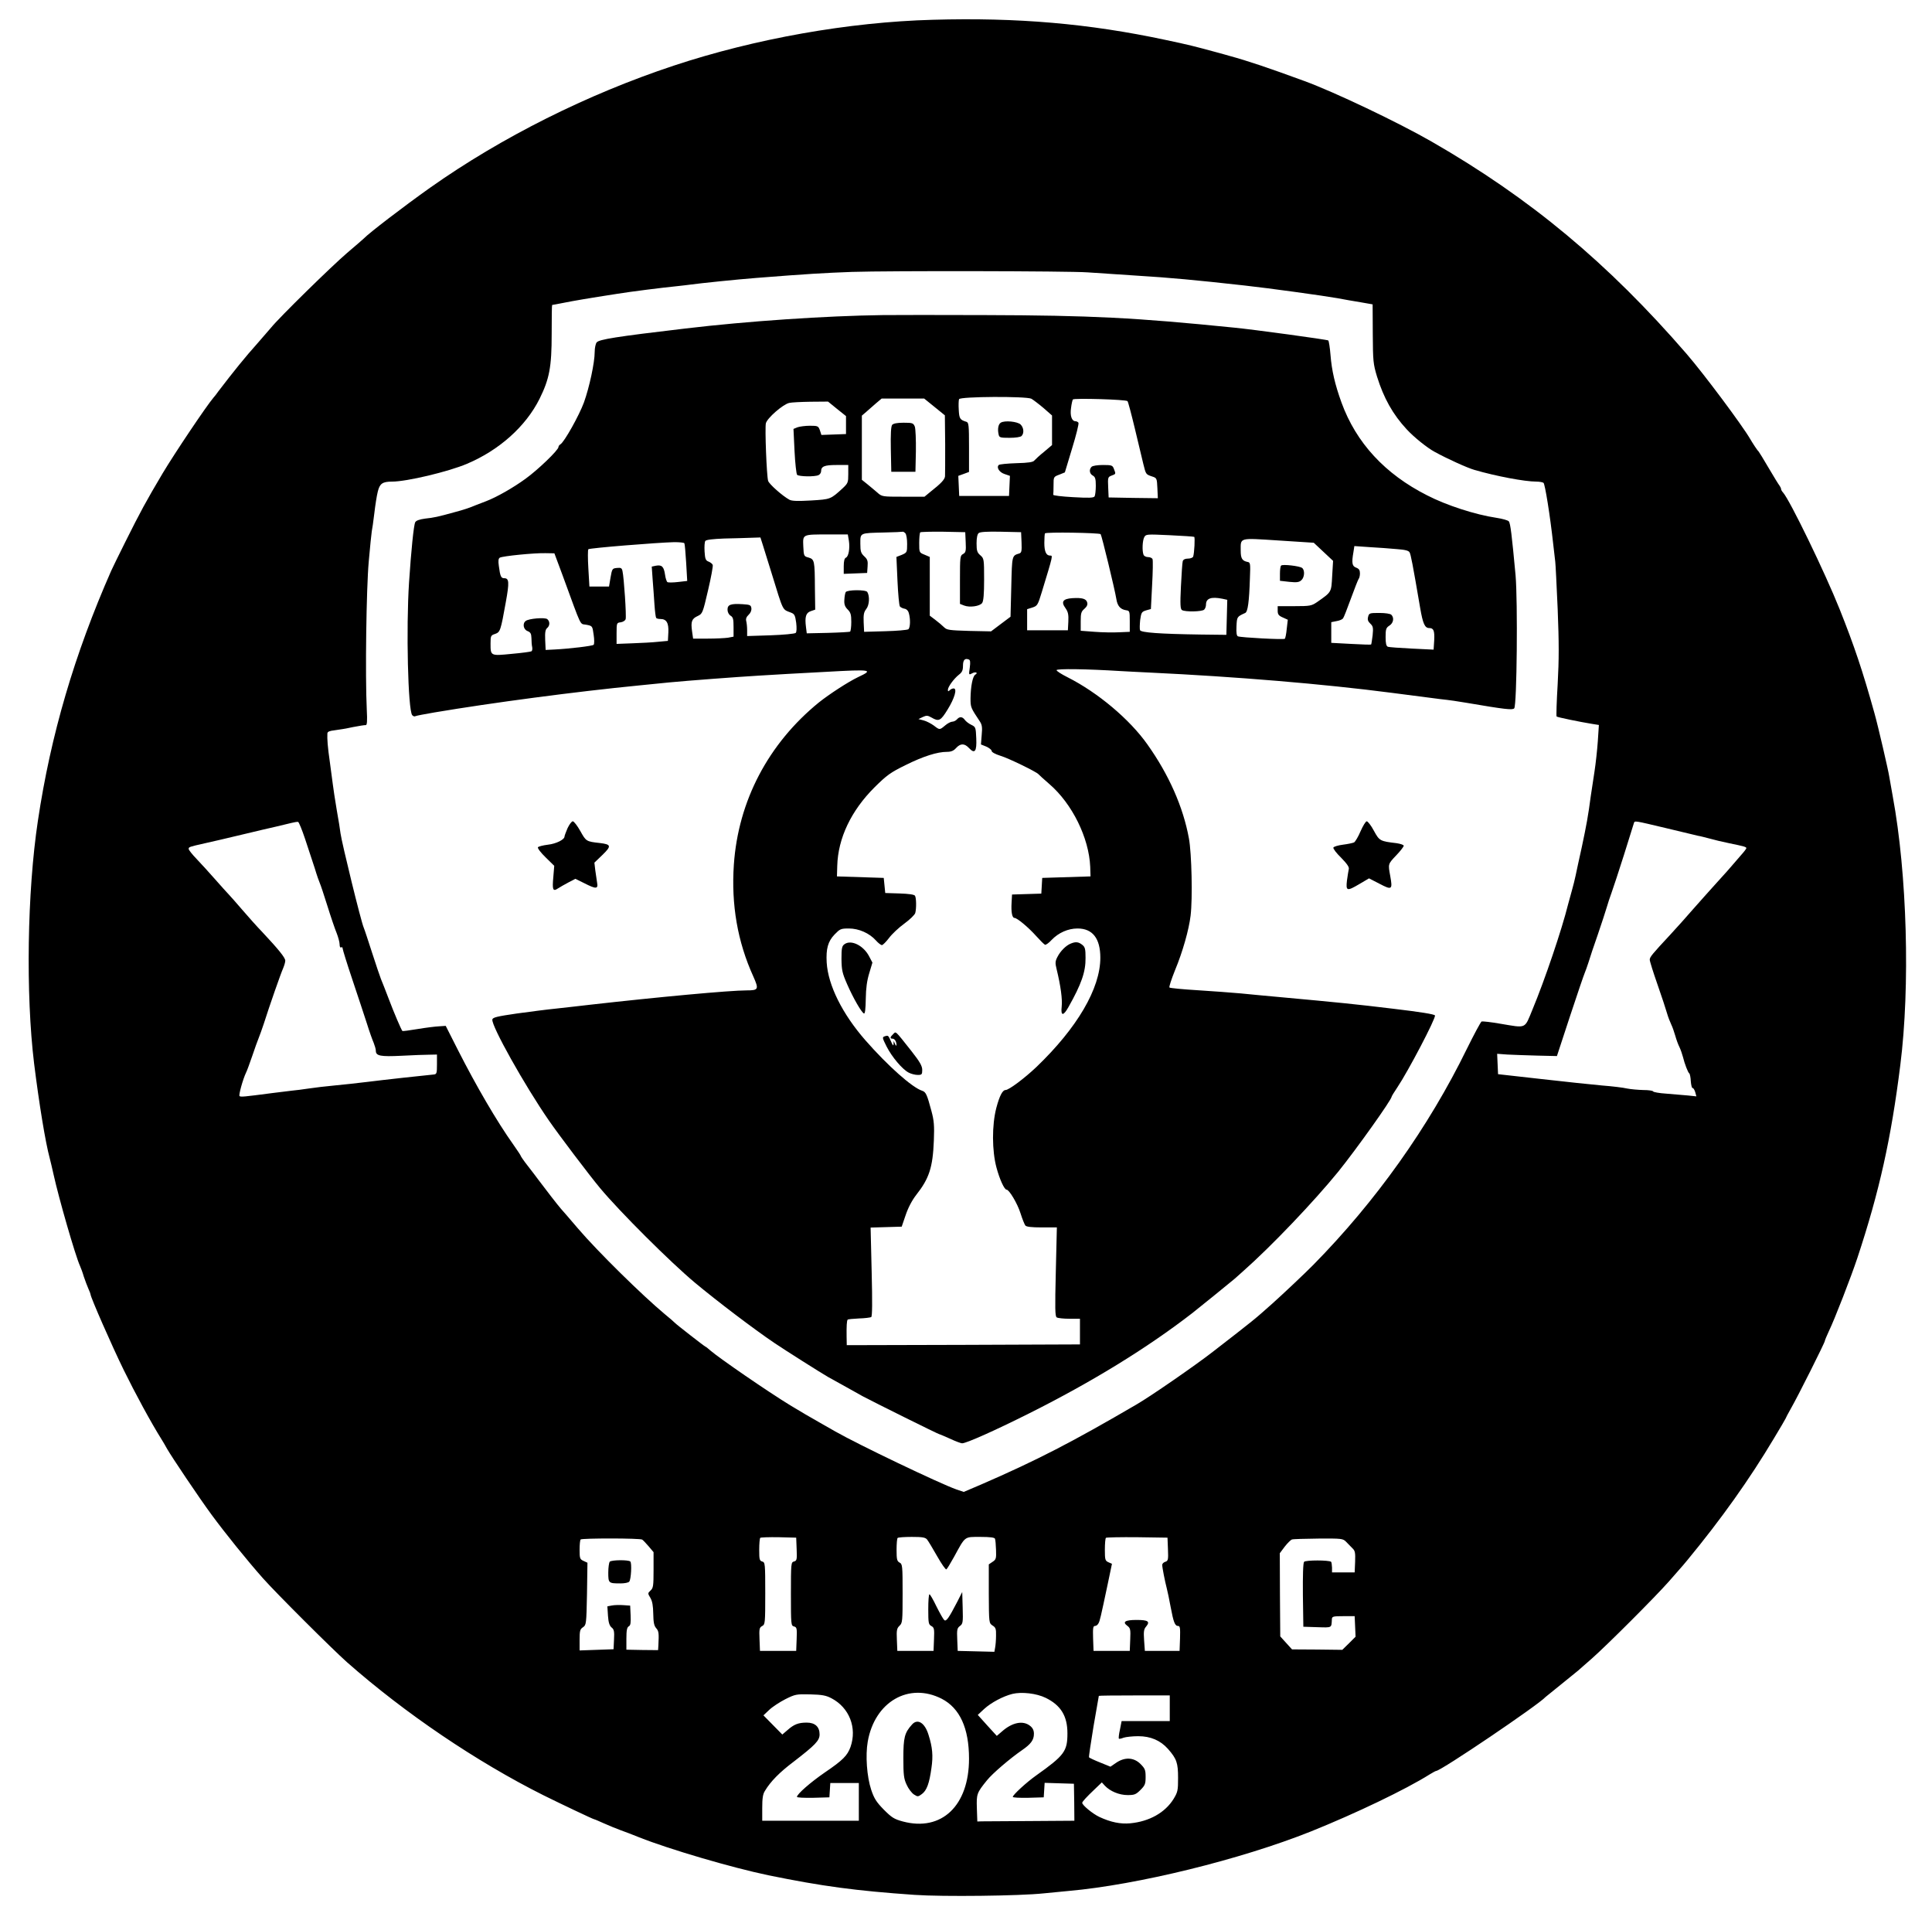 <?xml version="1.0" standalone="no"?>
<!DOCTYPE svg PUBLIC "-//W3C//DTD SVG 20010904//EN"
 "http://www.w3.org/TR/2001/REC-SVG-20010904/DTD/svg10.dtd">
<svg version="1.0" xmlns="http://www.w3.org/2000/svg"
 width="1280pt" height="1270pt" viewBox="0 0 1280 1270"
 preserveAspectRatio="xMidYMid meet">
<g transform="translate(0,1270) scale(0.1,-0.1)"
fill="#000000" stroke="none">
<path d="M6180 12569 c-556 -15 -1177 -125 -1717 -304 -573 -190 -1140 -474
-1613 -808 -175 -124 -406 -301 -440 -337 -3 -3 -52 -46 -110 -95 -104 -89
-450 -428 -504 -495 -16 -19 -57 -66 -91 -105 -79 -88 -159 -187 -259 -318
-11 -16 -25 -34 -31 -40 -47 -55 -256 -366 -338 -503 -112 -189 -145 -250
-247 -454 -43 -85 -84 -171 -93 -190 -244 -554 -401 -1088 -486 -1657 -71
-471 -81 -1148 -25 -1608 33 -265 75 -522 103 -625 5 -19 17 -69 26 -110 34
-155 144 -537 175 -605 5 -11 17 -42 25 -70 9 -27 23 -64 31 -82 8 -17 14 -34
14 -37 0 -18 142 -342 220 -501 75 -153 180 -347 251 -460 10 -16 26 -43 35
-60 32 -56 212 -324 295 -437 92 -125 234 -301 342 -423 90 -101 458 -468 557
-556 384 -338 857 -658 1300 -880 117 -58 330 -159 336 -159 3 0 31 -12 62
-26 31 -14 82 -35 112 -46 30 -11 87 -32 125 -48 202 -80 615 -201 855 -251
357 -73 579 -103 969 -130 188 -13 699 -7 856 10 50 5 124 12 165 16 454 40
1139 208 1605 394 296 119 628 278 787 378 21 13 40 23 43 23 31 0 680 439
725 490 3 3 50 41 105 85 55 44 105 85 111 90 6 6 47 41 90 79 102 90 420 408
510 510 102 116 108 123 124 143 225 273 410 533 573 806 42 70 77 129 77 131
0 2 16 33 36 68 46 80 224 435 224 446 0 4 12 33 26 63 38 78 149 364 190 488
145 438 223 788 284 1276 66 521 45 1267 -50 1780 -10 55 -20 114 -23 130 -6
41 -74 335 -98 420 -79 284 -135 449 -231 690 -98 245 -330 723 -375 773 -7 7
-13 18 -13 23 0 5 -5 15 -10 22 -6 7 -38 59 -72 117 -34 58 -64 107 -67 110
-7 5 -38 52 -56 83 -53 91 -306 430 -420 562 -521 602 -1037 1032 -1690 1407
-221 127 -647 330 -845 402 -240 88 -374 133 -495 166 -16 5 -57 16 -90 25
-140 38 -178 48 -335 81 -506 108 -980 149 -1540 133z m1025 -1673 c50 -3 198
-13 330 -22 214 -13 387 -29 710 -65 157 -17 532 -69 615 -84 41 -8 111 -20
154 -27 l80 -14 1 -194 c1 -182 3 -201 28 -284 45 -144 105 -251 197 -350 48
-52 135 -122 185 -149 86 -47 216 -106 265 -120 142 -41 331 -77 409 -77 20 0
41 -4 47 -8 10 -7 44 -219 64 -402 6 -52 12 -107 14 -121 2 -14 9 -155 16
-313 9 -226 9 -332 0 -497 -7 -115 -10 -212 -7 -215 5 -5 155 -36 236 -49 l44
-7 -7 -107 c-4 -58 -14 -149 -22 -201 -8 -52 -19 -126 -25 -165 -17 -129 -28
-189 -59 -335 -18 -80 -36 -165 -41 -189 -5 -24 -16 -69 -25 -100 -9 -31 -20
-72 -25 -91 -41 -166 -154 -500 -236 -697 -54 -131 -37 -123 -212 -94 -62 11
-118 17 -125 15 -6 -3 -50 -85 -98 -182 -252 -516 -603 -1010 -1018 -1431 -52
-53 -205 -197 -271 -256 -119 -106 -119 -106 -394 -319 -117 -91 -411 -294
-504 -348 -426 -249 -660 -370 -1031 -531 l-115 -49 -50 17 c-110 39 -650 297
-802 384 -39 22 -88 50 -107 61 -79 45 -105 60 -191 112 -149 91 -470 312
-529 363 -15 14 -30 25 -32 25 -4 0 -197 150 -204 159 -3 4 -32 29 -65 56
-149 124 -446 416 -575 567 -52 61 -103 120 -114 132 -18 20 -110 139 -151
194 -11 15 -41 55 -67 88 -27 34 -48 65 -48 68 0 3 -22 36 -48 73 -111 156
-247 390 -368 628 l-81 160 -44 -3 c-24 -1 -88 -9 -142 -18 -54 -9 -99 -15
-101 -13 -8 9 -56 121 -91 214 -21 55 -44 114 -51 130 -7 17 -33 95 -59 175
-26 80 -50 154 -55 165 -18 40 -145 560 -154 625 -2 19 -13 89 -25 155 -11 66
-23 143 -26 170 -4 28 -13 95 -20 150 -14 96 -18 151 -16 187 1 12 14 17 49
21 26 3 80 12 120 21 41 8 79 14 85 13 9 -1 11 27 7 103 -11 226 -3 804 13
980 8 96 18 186 20 200 3 14 11 68 17 120 6 52 16 117 23 144 13 53 31 66 95
66 97 0 374 66 496 118 215 91 389 248 480 429 66 133 81 212 81 431 0 105 1
192 3 192 2 0 35 6 75 14 70 14 163 30 357 60 93 15 291 40 400 51 30 3 69 8
85 10 64 9 307 34 435 44 342 27 448 33 635 40 245 8 1436 6 1560 -3z m-5184
-3752 c20 -60 49 -147 64 -194 14 -47 30 -92 34 -100 4 -8 27 -76 50 -150 23
-74 51 -156 62 -182 10 -26 19 -59 19 -73 0 -15 4 -24 10 -20 6 3 10 0 10 -7
0 -7 29 -101 65 -208 36 -107 79 -238 96 -290 16 -52 37 -110 45 -128 7 -18
14 -41 14 -52 0 -34 30 -40 171 -33 74 4 157 7 184 7 l50 1 0 -65 c0 -58 -2
-65 -20 -67 -64 -6 -338 -36 -440 -49 -66 -8 -165 -19 -220 -24 -55 -5 -131
-14 -170 -20 -38 -6 -88 -12 -110 -14 -22 -3 -80 -10 -130 -16 -191 -25 -210
-27 -218 -20 -7 6 22 111 43 155 6 11 24 61 41 110 17 50 36 104 43 120 7 17
22 59 34 95 37 117 113 334 128 367 7 17 14 39 14 50 0 19 -44 74 -151 188
-37 38 -97 106 -135 150 -38 44 -78 90 -89 101 -11 11 -51 56 -90 100 -38 43
-93 104 -122 134 -29 30 -53 60 -53 67 0 13 3 14 110 38 41 9 149 34 240 56
91 22 194 46 230 54 36 9 81 19 100 24 19 5 39 8 45 7 5 -1 26 -52 46 -112z
m9016 71 c103 -25 199 -48 213 -51 14 -2 48 -11 75 -18 28 -8 86 -22 130 -31
103 -21 115 -25 115 -33 0 -4 -16 -25 -36 -47 -19 -22 -45 -52 -57 -66 -12
-15 -56 -64 -98 -110 -42 -46 -114 -127 -160 -179 -45 -52 -114 -129 -153
-171 -121 -130 -136 -148 -136 -166 0 -10 23 -83 51 -163 28 -80 56 -165 63
-190 7 -25 20 -58 28 -75 8 -16 20 -50 27 -75 7 -25 19 -59 28 -76 8 -17 18
-46 23 -65 11 -45 33 -103 42 -109 4 -3 9 -27 10 -52 2 -25 7 -46 12 -45 5 1
12 -11 17 -26 l8 -29 -57 6 c-31 3 -95 8 -142 12 -47 3 -86 10 -88 15 -2 5
-31 9 -65 9 -34 1 -82 5 -107 10 -25 6 -99 15 -165 20 -66 6 -248 25 -405 43
l-285 32 -3 67 -3 68 68 -5 c37 -2 126 -5 198 -7 l130 -3 87 265 c48 146 92
274 97 285 5 11 16 43 25 70 8 28 36 111 62 185 25 74 52 155 59 180 7 25 22
70 33 100 11 30 48 143 82 250 33 107 63 201 65 208 6 17 1 17 212 -33z
m-5759 -4776 c3 -70 1 -77 -18 -82 -19 -5 -20 -12 -20 -215 0 -203 1 -210 20
-215 19 -5 21 -12 18 -84 l-3 -78 -120 0 -120 0 -3 77 c-3 69 -1 78 18 88 19
10 20 20 20 216 0 197 -1 206 -20 211 -18 5 -20 14 -20 77 0 40 3 76 7 80 4 3
59 5 122 4 l116 -3 3 -76z m864 64 c8 -10 38 -60 67 -111 29 -51 56 -90 61
-87 5 3 27 40 51 83 76 139 66 132 174 132 65 0 94 -4 97 -12 3 -7 6 -41 7
-75 2 -56 0 -63 -23 -78 l-25 -17 0 -194 c1 -194 1 -195 25 -211 21 -13 24
-23 23 -67 0 -28 -3 -64 -6 -79 l-5 -28 -121 3 -122 3 -3 75 c-3 65 -1 76 18
90 19 14 21 24 18 120 l-3 105 -33 -65 c-56 -108 -73 -132 -86 -121 -7 6 -30
47 -52 91 -21 44 -42 80 -46 80 -5 0 -8 -45 -8 -100 0 -90 2 -100 20 -110 19
-10 21 -19 18 -88 l-3 -77 -120 0 -120 0 -3 74 c-3 64 0 76 18 93 19 18 20 30
20 213 0 184 -1 195 -20 205 -17 9 -20 21 -20 84 0 40 3 76 7 79 3 4 45 7 93
7 70 0 90 -3 102 -17z m1596 -65 c3 -69 1 -77 -18 -83 -11 -3 -20 -13 -20 -20
0 -18 18 -109 30 -155 5 -19 17 -75 26 -125 19 -101 28 -125 50 -125 12 0 14
-14 12 -82 l-3 -83 -115 0 -115 0 -5 70 c-4 58 -2 74 14 92 27 33 12 43 -64
43 -76 0 -96 -13 -61 -39 20 -15 22 -24 19 -91 l-3 -75 -120 0 -120 0 -3 83
c-2 68 0 82 12 82 9 0 19 8 24 18 9 17 13 33 61 260 l28 134 -23 10 c-22 10
-24 17 -24 83 0 39 3 75 7 79 4 3 97 5 207 4 l201 -3 3 -77z m-3483 64 c6 -4
25 -24 43 -45 l32 -38 0 -118 c0 -105 -2 -120 -20 -136 -19 -18 -19 -19 -1
-49 13 -22 18 -52 19 -105 1 -56 5 -79 19 -95 18 -20 19 -34 15 -114 l-2 -32
-105 1 -105 2 0 73 c0 56 4 75 16 82 12 6 14 23 12 73 l-3 64 -45 3 c-24 2
-58 1 -75 -2 l-31 -6 4 -62 c3 -45 10 -66 24 -78 16 -12 19 -26 16 -80 l-3
-64 -112 -4 -113 -4 0 70 c0 61 3 71 23 84 21 15 22 21 26 221 l3 206 -26 12
c-24 11 -26 17 -26 74 0 34 3 65 7 68 9 9 396 9 408 -1z m4663 -14 c12 -13 31
-32 42 -43 18 -17 20 -29 18 -90 l-3 -70 -75 0 -75 0 0 32 c-1 18 -3 35 -6 38
-13 12 -169 12 -179 0 -7 -8 -9 -91 -8 -221 l3 -209 93 -3 c99 -3 93 -6 96 53
1 18 8 20 76 20 l75 0 3 -68 3 -68 -44 -44 -44 -43 -166 2 -167 1 -39 43 -39
43 -2 275 -1 276 33 44 c18 23 40 45 48 47 8 3 87 5 176 6 154 1 161 0 182
-21z m-2679 -1040 c120 -62 181 -195 181 -397 0 -312 -182 -484 -438 -416 -59
16 -74 26 -127 79 -49 50 -64 74 -83 131 -29 87 -39 228 -23 319 46 264 272
395 490 284z m689 6 c100 -49 144 -120 144 -235 0 -119 -20 -146 -207 -279
-65 -46 -155 -129 -155 -142 0 -5 46 -7 103 -6 l102 3 3 48 3 48 97 -3 97 -3
2 -122 1 -123 -294 -2 c-162 -1 -306 -2 -321 -2 l-28 -1 -3 87 c-3 95 -1 102
67 186 36 45 153 145 233 200 58 40 78 67 78 108 0 23 -8 39 -26 53 -47 37
-118 22 -185 -37 l-35 -30 -63 69 -63 70 43 40 c45 41 123 83 186 99 61 15
160 4 221 -26z m-1419 -3 c118 -62 170 -195 126 -322 -21 -58 -51 -88 -170
-169 -96 -66 -185 -144 -185 -162 0 -5 48 -7 108 -6 l107 3 3 48 3 47 95 0 94
0 0 -125 0 -125 -320 0 -320 0 0 85 c0 63 4 92 18 113 37 62 97 123 190 193
144 111 172 140 172 181 0 50 -30 78 -85 78 -55 0 -84 -11 -127 -49 l-35 -30
-62 63 -63 64 38 36 c22 21 70 52 107 71 66 33 73 34 165 32 79 -2 105 -7 141
-26z m2241 -66 l0 -85 -159 0 -160 0 -11 -56 c-7 -30 -10 -58 -7 -60 2 -3 16
0 31 6 15 5 59 10 97 10 82 0 147 -28 197 -84 58 -66 67 -93 67 -192 0 -83 -2
-94 -30 -140 -56 -90 -160 -149 -287 -161 -64 -6 -129 7 -204 42 -45 21 -115
79 -114 94 1 8 29 39 83 90 l47 45 20 -22 c35 -37 95 -62 151 -62 45 0 55 4
85 34 30 30 34 40 34 86 0 46 -4 56 -34 86 -44 44 -104 47 -161 8 l-38 -26
-69 28 c-38 15 -71 31 -73 34 -2 4 12 96 30 206 19 109 35 200 35 201 0 2 106
3 235 3 l235 0 0 -85z"/>
<path d="M5850 10613 c-380 -5 -898 -40 -1310 -89 -459 -54 -571 -72 -587 -92
-7 -9 -13 -37 -13 -63 0 -71 -35 -233 -71 -334 -32 -87 -130 -262 -156 -278
-7 -4 -13 -12 -13 -18 0 -20 -136 -151 -218 -210 -81 -59 -191 -122 -262 -149
-19 -7 -48 -19 -65 -25 -45 -19 -84 -32 -145 -48 -108 -30 -136 -36 -193 -42
-38 -5 -60 -13 -66 -24 -10 -19 -27 -187 -41 -399 -20 -304 -7 -845 21 -879 6
-7 15 -10 20 -7 5 3 62 14 127 25 379 64 938 138 1357 179 55 5 145 14 200 20
115 11 442 36 595 45 58 3 141 8 185 11 44 2 160 9 259 14 302 17 316 14 211
-35 -65 -31 -191 -113 -260 -168 -335 -273 -534 -652 -563 -1074 -18 -265 24
-510 129 -741 38 -85 34 -92 -44 -92 -112 0 -586 -44 -1037 -95 -74 -9 -178
-20 -230 -26 -52 -5 -167 -20 -255 -32 -131 -19 -161 -26 -163 -40 -8 -40 213
-435 374 -668 64 -93 269 -364 340 -449 131 -157 465 -490 629 -627 144 -120
390 -307 525 -398 66 -45 313 -201 355 -225 82 -45 176 -98 230 -128 69 -37
502 -252 509 -252 3 0 35 -14 71 -30 36 -17 72 -30 79 -30 28 0 212 82 446
199 413 207 779 431 1080 664 35 27 275 222 280 227 3 3 28 25 55 49 187 165
470 462 632 661 120 149 353 476 353 496 0 3 17 31 38 62 70 104 256 458 249
476 -3 8 -96 23 -273 44 -255 31 -378 43 -749 77 -88 8 -207 19 -265 25 -58 5
-186 15 -285 21 -99 6 -183 14 -187 18 -4 4 13 55 37 115 50 120 92 268 103
361 14 115 7 414 -11 511 -38 209 -133 423 -275 623 -118 167 -329 344 -529
445 -40 20 -73 41 -73 47 0 11 201 8 425 -6 39 -2 126 -7 195 -10 568 -27
1147 -75 1600 -134 129 -17 276 -36 325 -42 50 -5 126 -16 170 -24 258 -44
305 -49 317 -37 18 18 24 709 9 882 -25 268 -34 345 -45 357 -6 7 -42 17 -81
23 -141 21 -332 83 -460 149 -279 141 -470 348 -567 614 -44 121 -65 214 -73
315 -4 50 -11 94 -15 97 -9 6 -499 73 -625 85 -655 66 -943 81 -1650 83 -297
1 -601 1 -675 0z m983 -554 c12 -7 48 -34 80 -61 l57 -50 0 -98 0 -98 -52 -44
c-29 -23 -58 -50 -65 -58 -8 -11 -38 -16 -120 -18 -59 -2 -112 -7 -116 -12
-17 -16 4 -49 39 -60 l35 -12 -3 -66 -3 -67 -165 0 -165 0 -3 67 -3 66 36 13
35 13 0 163 c0 147 -2 164 -17 169 -43 13 -48 21 -51 79 -2 32 -1 64 2 71 7
18 445 20 479 3z m-642 -54 l69 -56 2 -192 c0 -106 0 -201 -1 -212 -2 -21 -26
-47 -96 -102 l-40 -33 -141 0 c-139 0 -141 0 -172 28 -17 15 -48 40 -67 56
l-35 28 0 212 0 213 28 24 c15 13 44 39 65 57 l38 32 141 0 141 0 68 -55z
m1279 38 c4 -4 26 -87 49 -183 23 -96 48 -201 56 -234 17 -68 16 -68 58 -82
31 -10 32 -12 35 -78 l3 -66 -163 2 -163 3 -3 68 c-3 64 -2 68 23 77 29 11 28
10 15 44 -9 24 -14 26 -73 26 -36 0 -68 -5 -75 -12 -18 -18 -14 -46 8 -58 16
-9 20 -21 20 -68 0 -31 -4 -63 -8 -70 -7 -10 -38 -11 -143 -5 -74 4 -133 11
-131 16 1 4 2 32 2 63 0 55 0 56 38 70 l37 15 48 159 c27 88 46 164 42 170 -3
5 -13 10 -20 10 -24 0 -37 37 -29 88 3 26 9 51 12 56 6 10 352 0 362 -11z
m-1925 -51 l60 -48 0 -59 0 -60 -81 -3 -82 -3 -10 31 c-10 28 -14 30 -66 30
-30 0 -67 -5 -82 -10 l-27 -11 7 -147 c4 -81 12 -151 17 -157 12 -12 117 -14
142 -2 9 4 17 16 17 25 0 33 22 42 102 42 l78 0 0 -60 c0 -56 -2 -61 -37 -94
-81 -74 -80 -73 -209 -81 -89 -5 -127 -4 -144 5 -46 25 -135 104 -141 125 -10
34 -22 349 -15 381 8 34 112 125 154 135 15 4 79 7 142 8 l116 1 59 -48z m453
-824 c7 -7 12 -38 12 -70 0 -57 -1 -58 -35 -73 l-36 -14 7 -158 c4 -87 11
-163 16 -170 5 -6 19 -13 31 -15 13 -2 24 -13 28 -28 12 -42 10 -97 -3 -108
-7 -5 -76 -11 -153 -13 l-140 -4 -3 63 c-2 51 1 67 17 88 21 26 24 85 7 113
-10 16 -133 15 -143 -1 -4 -7 -8 -30 -9 -52 -2 -29 4 -45 22 -63 20 -20 24
-34 24 -83 0 -32 -4 -61 -8 -64 -4 -2 -71 -6 -148 -8 l-139 -3 -5 40 c-9 69
-1 96 32 107 l29 10 -2 142 c-1 183 -3 191 -42 203 -31 8 -32 10 -35 75 -3 80
-8 78 169 78 l126 0 7 -41 c8 -51 -2 -106 -20 -113 -9 -4 -14 -22 -14 -56 l0
-51 78 3 77 3 3 43 c3 36 -1 48 -22 67 -22 21 -26 32 -26 84 0 73 -6 70 160
74 63 1 117 4 121 5 3 1 10 -3 17 -10z m400 -60 c3 -59 0 -68 -18 -78 -19 -10
-20 -20 -20 -171 l0 -159 28 -11 c36 -14 103 -5 119 17 9 13 13 59 13 156 0
135 -1 139 -25 160 -21 18 -25 30 -25 79 0 36 5 61 14 68 9 8 57 11 147 9
l134 -3 3 -68 c2 -58 0 -68 -15 -73 -49 -15 -48 -11 -53 -220 l-5 -199 -64
-48 -65 -49 -145 3 c-131 4 -148 6 -166 24 -12 12 -37 33 -58 49 l-37 28 0
195 0 194 -35 15 c-35 14 -35 15 -35 77 0 35 3 67 7 71 4 3 72 5 152 4 l146
-3 3 -67z m894 54 c7 -8 93 -362 104 -429 7 -47 27 -69 64 -75 24 -3 25 -6 25
-73 l0 -70 -70 -3 c-38 -2 -112 -1 -162 3 l-93 7 0 62 c0 54 3 65 24 83 17 15
23 28 19 42 -6 25 -33 33 -98 29 -63 -4 -77 -24 -46 -66 18 -26 21 -43 19 -89
l-3 -58 -135 0 -135 0 0 70 0 70 35 11 c33 11 36 16 63 105 75 246 73 239 54
239 -26 0 -38 27 -38 84 0 31 2 59 4 63 6 10 359 4 369 -5z m620 -18 c6 -4 1
-107 -7 -131 -3 -7 -18 -13 -34 -13 -20 0 -31 -6 -35 -17 -3 -10 -8 -85 -12
-167 -6 -121 -4 -150 7 -157 21 -13 133 -11 147 3 7 7 12 21 12 33 0 42 34 54
109 39 l32 -7 -3 -116 -3 -116 -170 2 c-272 4 -396 13 -402 29 -3 8 -2 38 1
68 7 49 10 54 39 63 l32 9 8 158 c5 87 6 164 3 172 -3 8 -16 14 -30 14 -13 0
-27 7 -30 16 -10 26 -7 94 5 116 11 20 16 20 168 13 86 -4 159 -9 163 -11z
m-2859 -51 c8 -27 34 -109 57 -183 83 -269 71 -244 131 -268 23 -9 27 -18 34
-67 4 -35 3 -61 -3 -67 -6 -6 -81 -13 -166 -16 l-156 -5 0 39 c0 22 -3 49 -6
60 -4 15 1 28 16 42 13 12 20 29 18 44 -3 20 -9 23 -57 26 -80 5 -101 -3 -101
-36 0 -16 8 -32 20 -40 17 -10 20 -23 20 -76 l0 -63 -37 -7 c-21 -3 -81 -6
-135 -6 l-96 0 -7 49 c-9 64 -2 83 38 101 31 15 33 19 68 170 20 85 34 161 31
168 -3 8 -15 17 -27 22 -20 7 -24 18 -27 67 -2 32 0 63 5 70 6 8 49 13 125 16
65 1 145 4 178 5 l62 2 15 -47z m3715 -48 l64 -60 -6 -100 c-6 -110 -3 -105
-100 -173 -37 -25 -46 -27 -150 -27 l-111 0 0 -30 c0 -24 6 -33 34 -45 l33
-15 -7 -60 c-3 -33 -9 -63 -13 -66 -8 -7 -289 8 -310 16 -9 3 -12 23 -10 66 3
64 3 64 58 89 17 8 26 73 31 230 4 98 3 105 -16 108 -35 7 -45 23 -45 74 0 89
-15 85 251 68 l233 -15 64 -60z m-4234 57 c3 -5 8 -63 12 -129 l7 -121 -61 -7
c-34 -4 -65 -4 -70 -1 -5 3 -13 26 -16 50 -8 53 -21 66 -60 59 l-28 -6 6 -86
c4 -47 9 -122 12 -166 3 -44 8 -83 11 -87 2 -5 15 -8 28 -8 41 0 56 -26 53
-89 l-3 -56 -65 -6 c-36 -4 -112 -8 -170 -10 l-105 -4 0 70 c0 69 1 70 27 73
15 2 30 11 33 21 6 19 -11 276 -21 319 -4 19 -10 23 -37 20 -30 -3 -32 -5 -42
-63 l-10 -60 -65 0 -65 0 -7 120 c-4 66 -4 123 0 127 8 8 454 44 569 47 34 0
64 -3 67 -7z m4719 -39 c56 -4 80 -10 86 -22 8 -15 19 -69 70 -368 18 -105 31
-133 60 -133 29 0 36 -17 33 -81 l-4 -62 -144 7 c-79 4 -151 9 -159 12 -11 5
-15 22 -15 65 0 51 3 61 25 75 27 17 33 52 13 72 -7 7 -40 12 -80 12 -64 0
-68 -1 -74 -26 -5 -18 -1 -30 15 -45 18 -17 20 -27 15 -77 -4 -31 -8 -59 -10
-61 -2 -2 -62 0 -133 4 l-131 7 0 69 0 68 35 7 c19 3 38 11 43 18 5 6 28 65
52 131 24 66 47 124 51 130 5 5 9 22 9 37 0 21 -6 31 -25 38 -27 10 -31 30
-18 104 l6 39 101 -7 c56 -3 136 -9 179 -13z m-5526 -173 c132 -360 112 -319
157 -328 41 -8 41 -8 49 -66 5 -32 5 -62 0 -67 -9 -8 -160 -26 -258 -31 l-60
-3 -3 66 c-2 50 1 69 13 79 19 16 19 44 1 59 -16 13 -123 4 -143 -12 -23 -17
-15 -57 12 -67 20 -8 25 -17 26 -47 0 -21 2 -48 5 -60 2 -12 0 -24 -5 -27 -5
-3 -63 -11 -131 -17 -141 -14 -140 -14 -140 69 0 50 2 54 30 63 34 12 37 20
71 210 24 132 22 159 -10 159 -21 0 -27 11 -36 81 -5 34 -3 49 6 55 18 11 230
32 303 30 l59 -1 54 -145z m2698 -612 c-7 -49 -7 -50 15 -38 24 13 43 4 21 -9
-17 -11 -30 -78 -31 -156 0 -61 1 -62 62 -154 14 -21 17 -39 12 -89 l-5 -63
35 -14 c20 -9 36 -22 36 -29 0 -8 23 -21 58 -32 54 -16 240 -107 252 -122 3
-4 35 -33 72 -65 152 -131 263 -357 271 -549 l2 -63 -160 -5 -160 -5 -3 -52
-3 -52 -97 -3 -97 -3 -3 -54 c-4 -63 4 -101 19 -101 18 0 93 -63 144 -120 27
-30 53 -56 59 -58 6 -1 26 13 43 32 46 48 109 76 172 76 100 0 151 -66 151
-194 0 -203 -153 -464 -423 -723 -79 -75 -183 -153 -205 -153 -20 0 -40 -39
-61 -118 -30 -115 -29 -285 1 -396 21 -78 52 -146 67 -146 17 0 72 -92 92
-156 12 -38 27 -75 32 -81 6 -9 41 -13 109 -13 l100 0 -7 -294 c-6 -245 -5
-295 6 -302 8 -5 46 -9 84 -9 l70 0 0 -85 0 -85 -772 -3 -773 -2 -1 57 c-1 67
1 106 7 112 2 3 36 6 75 8 39 1 75 6 81 9 7 5 8 96 3 300 l-7 293 103 3 103 3
26 76 c16 48 42 98 70 134 86 109 110 182 117 360 4 100 1 133 -16 196 -29
109 -37 126 -61 134 -66 21 -227 164 -377 335 -152 174 -247 364 -256 515 -5
90 8 139 52 185 36 37 41 40 95 40 66 0 136 -31 179 -79 15 -17 33 -31 40 -31
6 0 28 22 47 47 19 26 65 69 101 95 37 27 70 59 73 71 8 31 7 100 -2 114 -5 8
-42 13 -102 15 l-95 3 -5 50 -5 50 -155 5 -155 5 2 70 c5 183 92 366 248 521
81 80 104 97 206 147 117 58 209 87 273 87 27 0 44 7 60 25 29 32 56 32 85 1
39 -42 53 -24 49 63 -3 73 -4 76 -33 90 -17 8 -36 23 -43 33 -16 22 -35 23
-52 3 -7 -8 -21 -15 -30 -15 -10 0 -32 -11 -48 -25 -37 -31 -36 -31 -75 -1
-18 13 -48 29 -67 34 l-35 9 29 14 c24 11 32 11 58 -4 48 -28 60 -22 106 53
47 76 65 140 40 140 -8 0 -19 -5 -26 -12 -9 -9 -12 -9 -12 3 0 19 39 73 73
100 21 16 27 29 27 59 0 38 12 52 38 42 10 -3 12 -17 7 -54z"/>
<path d="M6630 9900 c-16 -10 -22 -42 -14 -77 4 -21 10 -23 72 -23 40 0 73 5
80 12 18 18 15 55 -6 76 -20 20 -107 29 -132 12z"/>
<path d="M5911 9886 c-8 -9 -11 -61 -9 -162 l3 -149 80 0 80 0 3 136 c1 75 -2
148 -7 163 -10 24 -15 26 -75 26 -42 0 -67 -5 -75 -14z"/>
<path d="M8488 8954 c-5 -4 -8 -28 -8 -54 l0 -47 62 -7 c49 -5 65 -3 80 11 21
19 24 66 5 81 -16 13 -129 26 -139 16z"/>
<path d="M5595 6446 c-17 -12 -20 -26 -20 -98 1 -73 5 -93 37 -166 40 -92 96
-189 112 -195 7 -3 11 30 12 97 1 71 8 121 23 170 l21 70 -21 40 c-37 73 -120
114 -164 82z"/>
<path d="M7094 6450 c-31 -12 -69 -50 -88 -88 -15 -28 -16 -41 -6 -80 28 -115
39 -200 34 -249 -7 -63 10 -65 44 -5 87 154 115 235 114 327 0 59 -3 72 -22
87 -24 19 -43 22 -76 8z"/>
<path d="M5917 5850 c-21 -20 -22 -30 -3 -30 14 0 27 -22 25 -43 0 -7 -4 -3
-9 8 l-9 20 -1 -20 c0 -15 -5 -11 -16 15 -19 43 -19 43 -42 36 -18 -6 -17 -10
12 -68 35 -69 105 -152 147 -173 15 -8 42 -15 59 -15 27 0 30 3 30 33 0 26
-15 53 -70 123 -114 144 -103 133 -123 114z"/>
<path d="M3760 7214 c-11 -26 -20 -50 -20 -55 0 -20 -55 -48 -110 -54 -33 -4
-63 -12 -66 -17 -4 -6 19 -36 51 -67 l57 -56 -6 -73 c-8 -86 -3 -99 30 -77 14
9 45 27 70 40 l46 24 59 -29 c78 -40 93 -39 85 3 -3 17 -8 55 -12 82 l-6 51
53 51 c61 59 59 70 -16 79 -91 10 -92 11 -130 79 -20 36 -43 65 -50 65 -8 0
-23 -21 -35 -46z"/>
<path d="M9014 7194 c-15 -36 -35 -69 -43 -74 -9 -4 -42 -11 -74 -15 -32 -4
-61 -13 -63 -19 -3 -7 21 -38 52 -68 39 -40 54 -62 50 -75 -2 -10 -8 -44 -12
-75 -8 -71 -1 -73 85 -22 l61 36 70 -36 c82 -43 87 -39 71 50 -15 82 -16 80
39 138 28 29 50 58 50 64 0 6 -21 13 -47 17 -110 13 -114 15 -151 83 -18 34
-40 62 -47 62 -7 0 -25 -30 -41 -66z"/>
<path d="M4040 2356 c-5 -5 -10 -38 -10 -72 0 -71 2 -72 82 -72 26 0 52 5 57
12 12 14 18 123 7 133 -11 12 -124 11 -136 -1z"/>
<path d="M6043 1278 c-50 -55 -58 -86 -58 -223 0 -112 3 -137 22 -177 11 -25
33 -54 48 -64 25 -16 27 -16 53 3 32 24 49 70 63 172 12 81 7 137 -19 219 -24
80 -72 111 -109 70z"/>
</g>
</svg>
